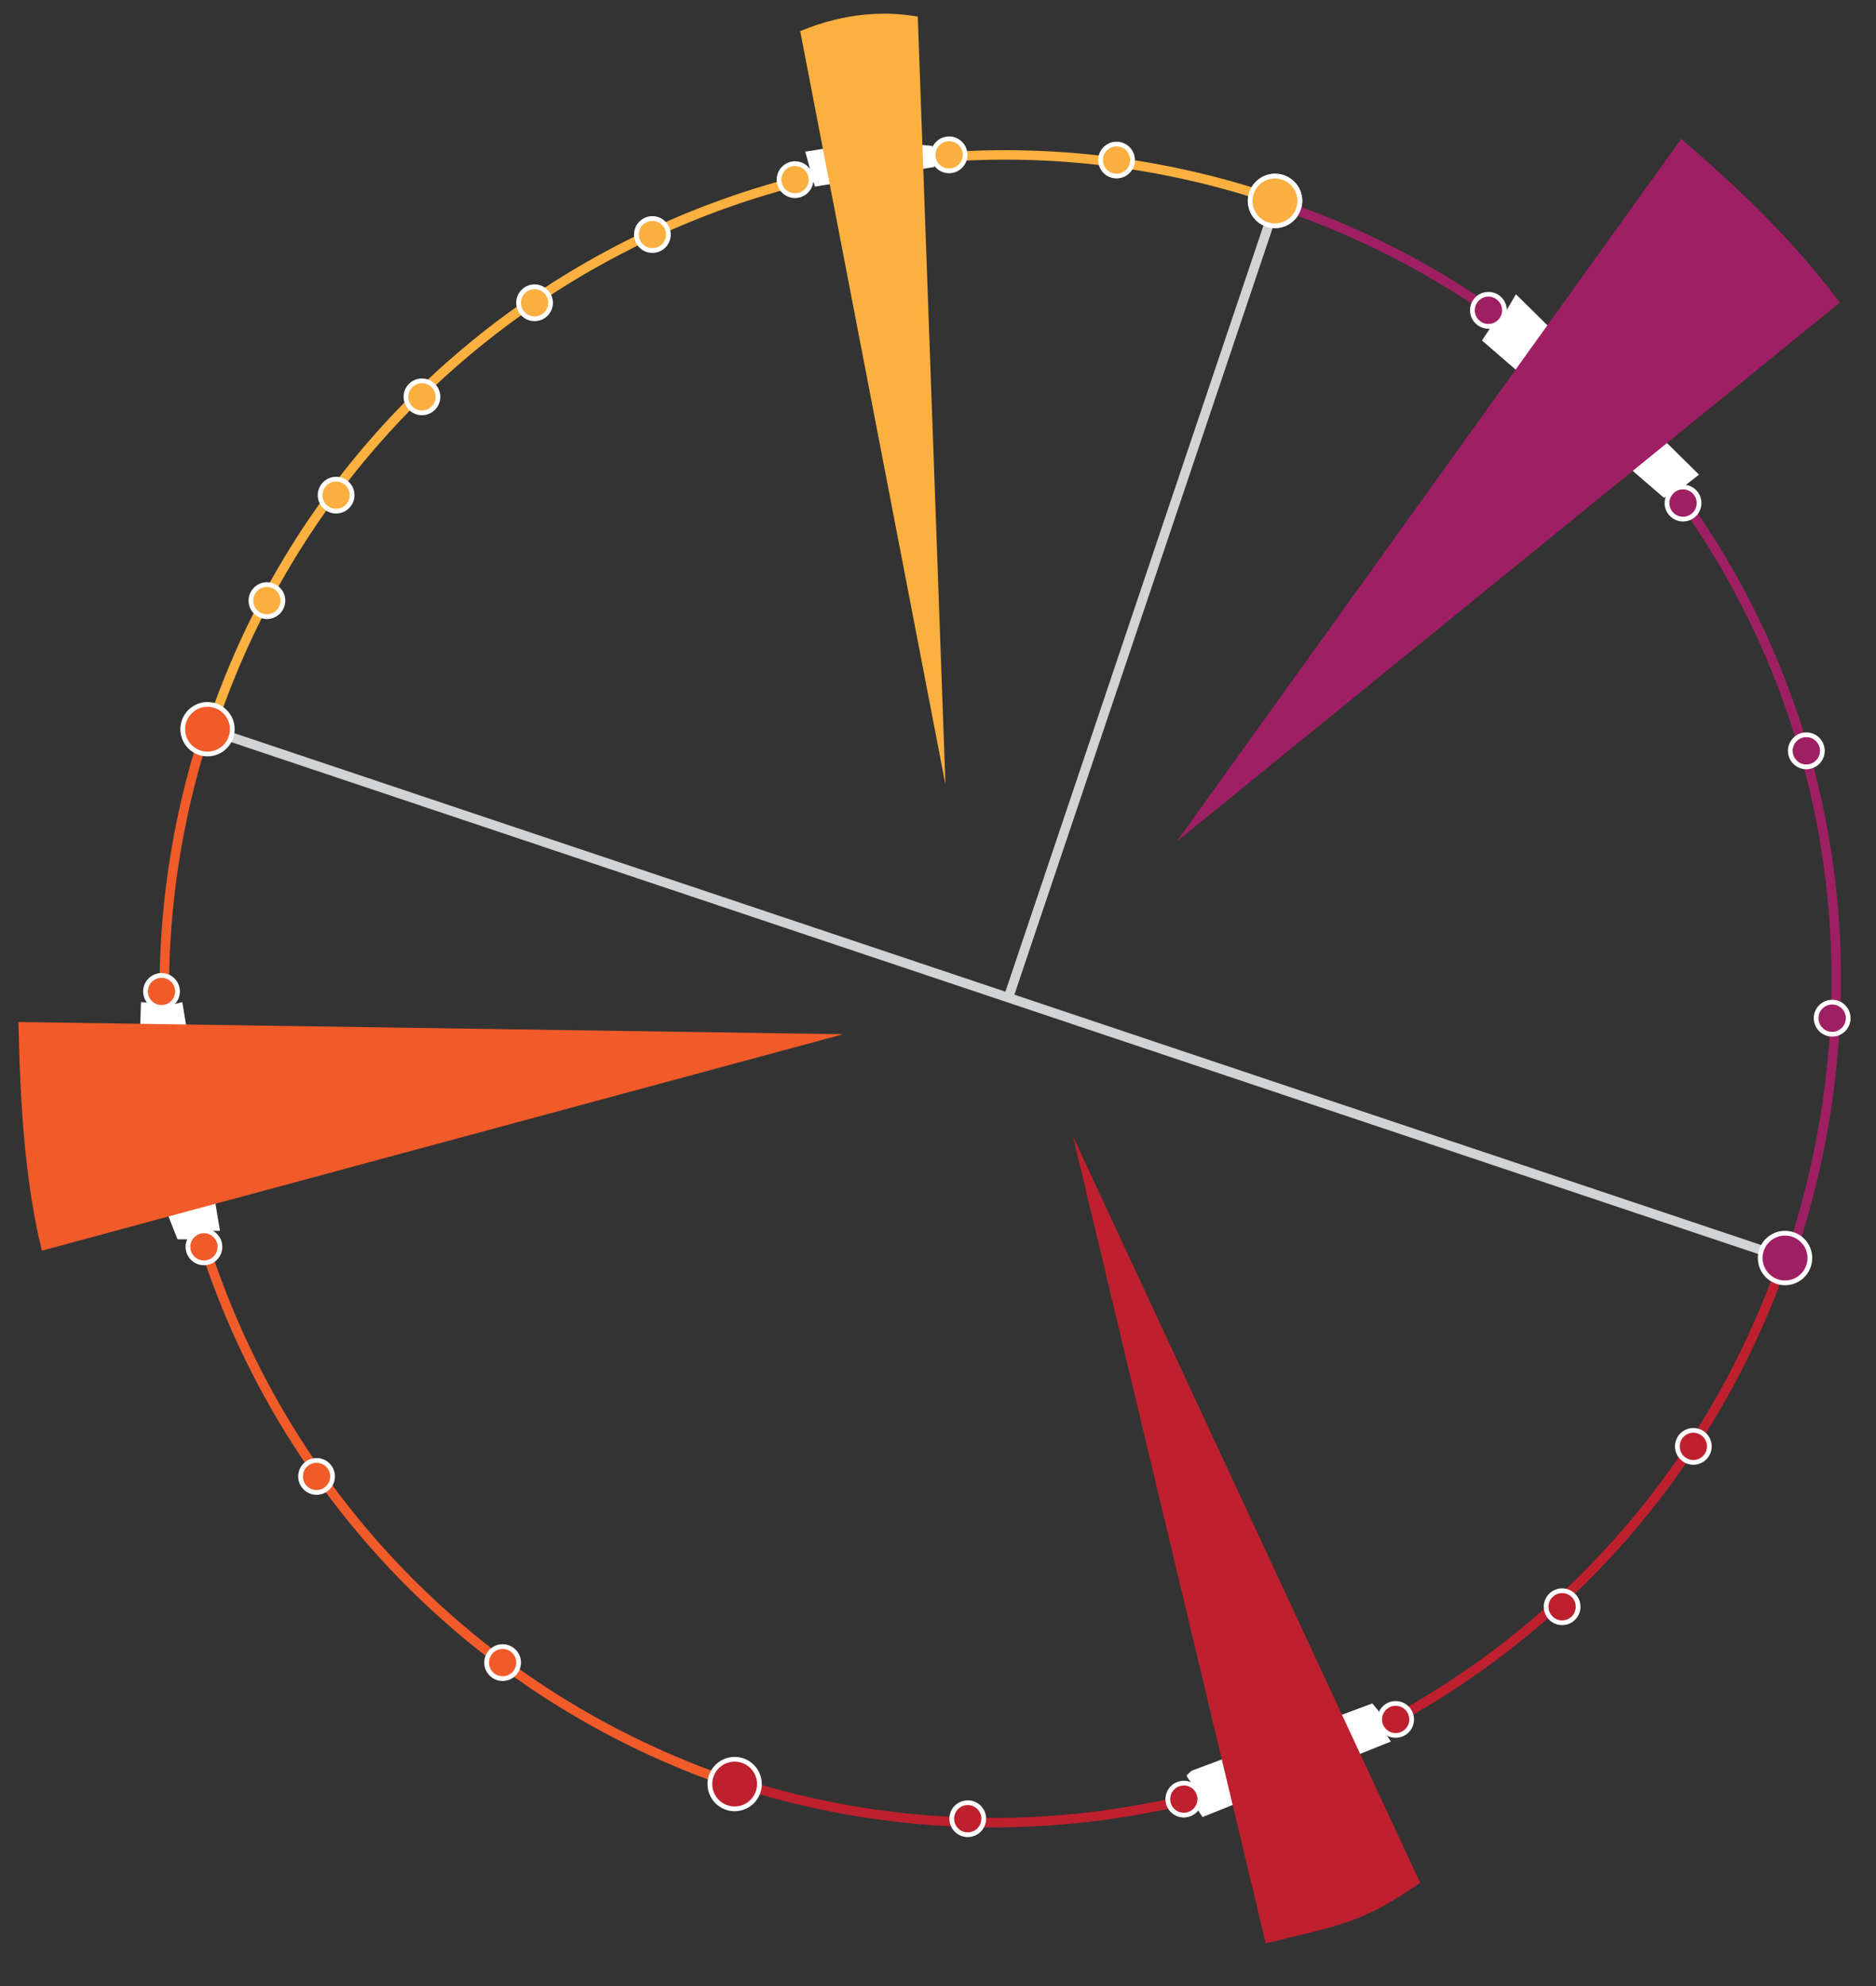 <?xml version="1.0" encoding="utf-8"?>
<!-- Generator: Adobe Illustrator 19.1.0, SVG Export Plug-In . SVG Version: 6.00 Build 0)  -->
<svg version="1.1" id="Layer_1" xmlns="http://www.w3.org/2000/svg" xmlns:xlink="http://www.w3.org/1999/xlink" x="0px" y="0px"
	 viewBox="0 0 396 419" enable-background="new 0 0 396 419" xml:space="preserve">
<rect x="0" y="0" width="396" height="419" fill="#333333" stroke="none"/>
<g>
	<g>
		<path fill="none" stroke="#BE202E" stroke-width="2" stroke-miterlimit="10" d="M154.873,375.794
			c92.85,30.191,192.594-20.596,222.791-113.443"/>
		<path fill="none" stroke="#F15B2A" stroke-width="2" stroke-miterlimit="10" d="M43.393,154.124
			c-30.195,92.848,20.592,192.592,113.439,222.79"/>
		<g>
			
				<line fill="none" stroke="#D1D3D4" stroke-width="2" stroke-miterlimit="10" x1="213.086" y1="209.791" x2="269.555" y2="42.247"/>
		</g>
		<g>
			<path fill="#BE202E" stroke="#FFFFFF" stroke-miterlimit="10" d="M151.379,372.669c2.041-2.042,5.35-2.043,7.391,0
				c2.045,2.043,2.043,5.352,0.002,7.393c-2.041,2.043-5.352,2.045-7.393,0.002C149.334,378.019,149.338,374.71,151.379,372.669z"/>
			<circle fill="#BE202E" stroke="#FFFFFF" stroke-miterlimit="10" cx="204.278" cy="383.677" r="3.376"/>
			<circle fill="#BE202E" stroke="#FFFFFF" stroke-miterlimit="10" cx="249.89" cy="379.543" r="3.376"/>
			<path fill="#BE202E" stroke="#FFFFFF" stroke-miterlimit="10" d="M292.219,360.345c1.318-1.319,3.455-1.319,4.773,0
				c1.32,1.319,1.318,3.456,0,4.774c-1.318,1.319-3.455,1.319-4.773,0C290.897,363.799,290.9,361.663,292.219,360.345z"/>
			<circle fill="#BE202E" stroke="#FFFFFF" stroke-miterlimit="10" cx="329.745" cy="338.961" r="3.376"/>
			<circle fill="#BE202E" stroke="#FFFFFF" stroke-miterlimit="10" cx="357.444" cy="305.131" r="3.376"/>
		</g>
		<g>
		</g>
		<g>
			<path fill="none" stroke="#FBB040" stroke-width="2" stroke-miterlimit="10" d="M266.912,41.398
				C174.064,11.205,74.322,61.993,44.127,154.841"/>
			<path fill="#FBAF40" stroke="#FFFFFF" stroke-miterlimit="10" d="M265.469,38.676c2.041-2.044,5.35-2.044,7.393,0
				c2.043,2.042,2.039,5.351,0,7.391c-2.043,2.044-5.352,2.046-7.394,0.003C263.424,44.023,263.426,40.716,265.469,38.676z"/>
			<circle fill="#FBAF40" stroke="#FFFFFF" stroke-miterlimit="10" cx="56.343" cy="126.712" r="3.376"/>
			<circle fill="#FBAF40" stroke="#FFFFFF" stroke-miterlimit="10" cx="167.821" cy="37.901" r="3.376"/>
			<circle fill="#FBAF40" stroke="#FFFFFF" stroke-miterlimit="10" cx="235.689" cy="33.767" r="3.376"/>
			<circle fill="#FBAF40" stroke="#FFFFFF" stroke-miterlimit="10" cx="70.95" cy="104.458" r="3.376"/>
			<circle fill="#FBAF40" stroke="#FFFFFF" stroke-miterlimit="10" cx="112.841" cy="63.876" r="3.376"/>
			<circle fill="#FBAF40" stroke="#FFFFFF" stroke-miterlimit="10" cx="137.713" cy="49.477" r="3.377"/>
			<circle fill="#FBAF40" stroke="#FFFFFF" stroke-miterlimit="10" cx="200.342" cy="32.665" r="3.377"/>
			<circle fill="#FBAF40" stroke="#FFFFFF" stroke-miterlimit="10" cx="89.069" cy="83.72" r="3.376"/>
		</g>
		<g>
			<g>
				<path fill="none" stroke="#9E2062" stroke-width="2" stroke-miterlimit="10" d="M378.568,263.079
					c30.256-93.036-17.6-190.418-110.641-220.676"/>
			</g>
			
				<line fill="none" stroke="#D1D3D4" stroke-width="2" stroke-miterlimit="10" x1="376.799" y1="265.396" x2="43.801" y2="153.833"/>
		</g>
		<path fill="#9E2062" stroke="#FFFFFF" stroke-miterlimit="10" d="M373.094,261.691c2.047-2.046,5.359-2.047,7.408,0
			c2.047,2.047,2.045,5.362,0,7.407c-2.047,2.047-5.361,2.049-7.408,0.002C371.045,267.052,371.049,263.737,373.094,261.691z"/>
		<path fill="#FBAF40" stroke="#FFFFFF" stroke-miterlimit="10" d="M265.428,38.691c2.045-2.046,5.357-2.047,7.404,0
			c2.049,2.047,2.049,5.362,0.002,7.407c-2.045,2.047-5.361,2.049-7.408,0.002C263.379,44.052,263.381,40.736,265.428,38.691z"/>
		<circle fill="#9E2062" stroke="#FFFFFF" stroke-miterlimit="10" cx="314.186" cy="65.463" r="3.383"/>
		<circle fill="#9E2062" stroke="#FFFFFF" stroke-miterlimit="10" cx="381.293" cy="158.392" r="3.383"/>
		<circle fill="#9E2062" stroke="#FFFFFF" stroke-miterlimit="10" cx="355.266" cy="106.128" r="3.384"/>
		<circle fill="#9E2062" stroke="#FFFFFF" stroke-miterlimit="10" cx="386.748" cy="214.797" r="3.383"/>
		<g>
			<path fill="#F15B2A" stroke="#FFFFFF" stroke-miterlimit="10" d="M40.106,150.137c2.041-2.042,5.35-2.043,7.393,0
				c2.041,2.042,2.041,5.352,0,7.392c-2.041,2.043-5.352,2.045-7.393,0.002C38.061,155.487,38.063,152.179,40.106,150.137z"/>
			<circle fill="#F15B2A" stroke="#FFFFFF" stroke-miterlimit="10" cx="43.051" cy="263.033" r="3.377"/>
			<path fill="#F15B2A" stroke="#FFFFFF" stroke-miterlimit="10" d="M31.709,206.766c1.314-1.319,3.451-1.319,4.771,0
				c1.32,1.318,1.318,3.456,0.002,4.773c-1.32,1.32-3.459,1.32-4.775,0C30.387,210.22,30.389,208.083,31.709,206.766z"/>
			<circle fill="#F15B2A" stroke="#FFFFFF" stroke-miterlimit="10" cx="66.821" cy="311.47" r="3.377"/>
			<circle fill="#F15B2A" stroke="#FFFFFF" stroke-miterlimit="10" cx="106.095" cy="350.743" r="3.376"/>
		</g>
	</g>
	<polygon fill="#FFFFFF" points="197.264,35.216 196.805,30.779 184.658,29.728 169.982,31.986 172.006,39.371 	"/>
	<path fill="#FFFFFF" d="M251.582,373.533l38.098-14.178l1.336,1.615l0.728,3.549l1.844,2.881l-39.766,15.926l-0.889-1.385
		l0.791-2.671c0,0-3.266-4.501-3.266-4.649S251.582,373.533,251.582,373.533z"/>
	<path fill="#BE202E" d="M226.496,239.733l40.684,170.253c15.627-3.892,20.096-4.122,32.596-12.78"/>
	<polygon fill="#FFFFFF" points="312.834,71.834 314.791,68.847 317.418,66.458 319.996,62.079 358.648,100.132 355.266,102.744 
		351.221,105.011 	"/>
	<path fill="#9E1F63" d="M248.41,177.507L388.369,63.831c-9.875-13.281-21.656-24.32-33.473-34.544"/>
	<path fill="#FBB040" d="M199.576,165.555L193.73,3.501c-6.459-1.148-15.023-0.997-24.814,3.069"/>
	<polygon fill="#FFFFFF" points="29.754,211.404 31.707,211.539 34.088,212.529 38.481,211.404 46.428,259.656 43.051,259.657 
		40.072,261.442 37.469,261.442 28.899,239.726 	"/>
	<path fill="#F15A29" d="M177.979,218.181L3.897,215.607c0.354,16.547,1.231,33.057,4.938,48.235"/>
</g>
</svg>
